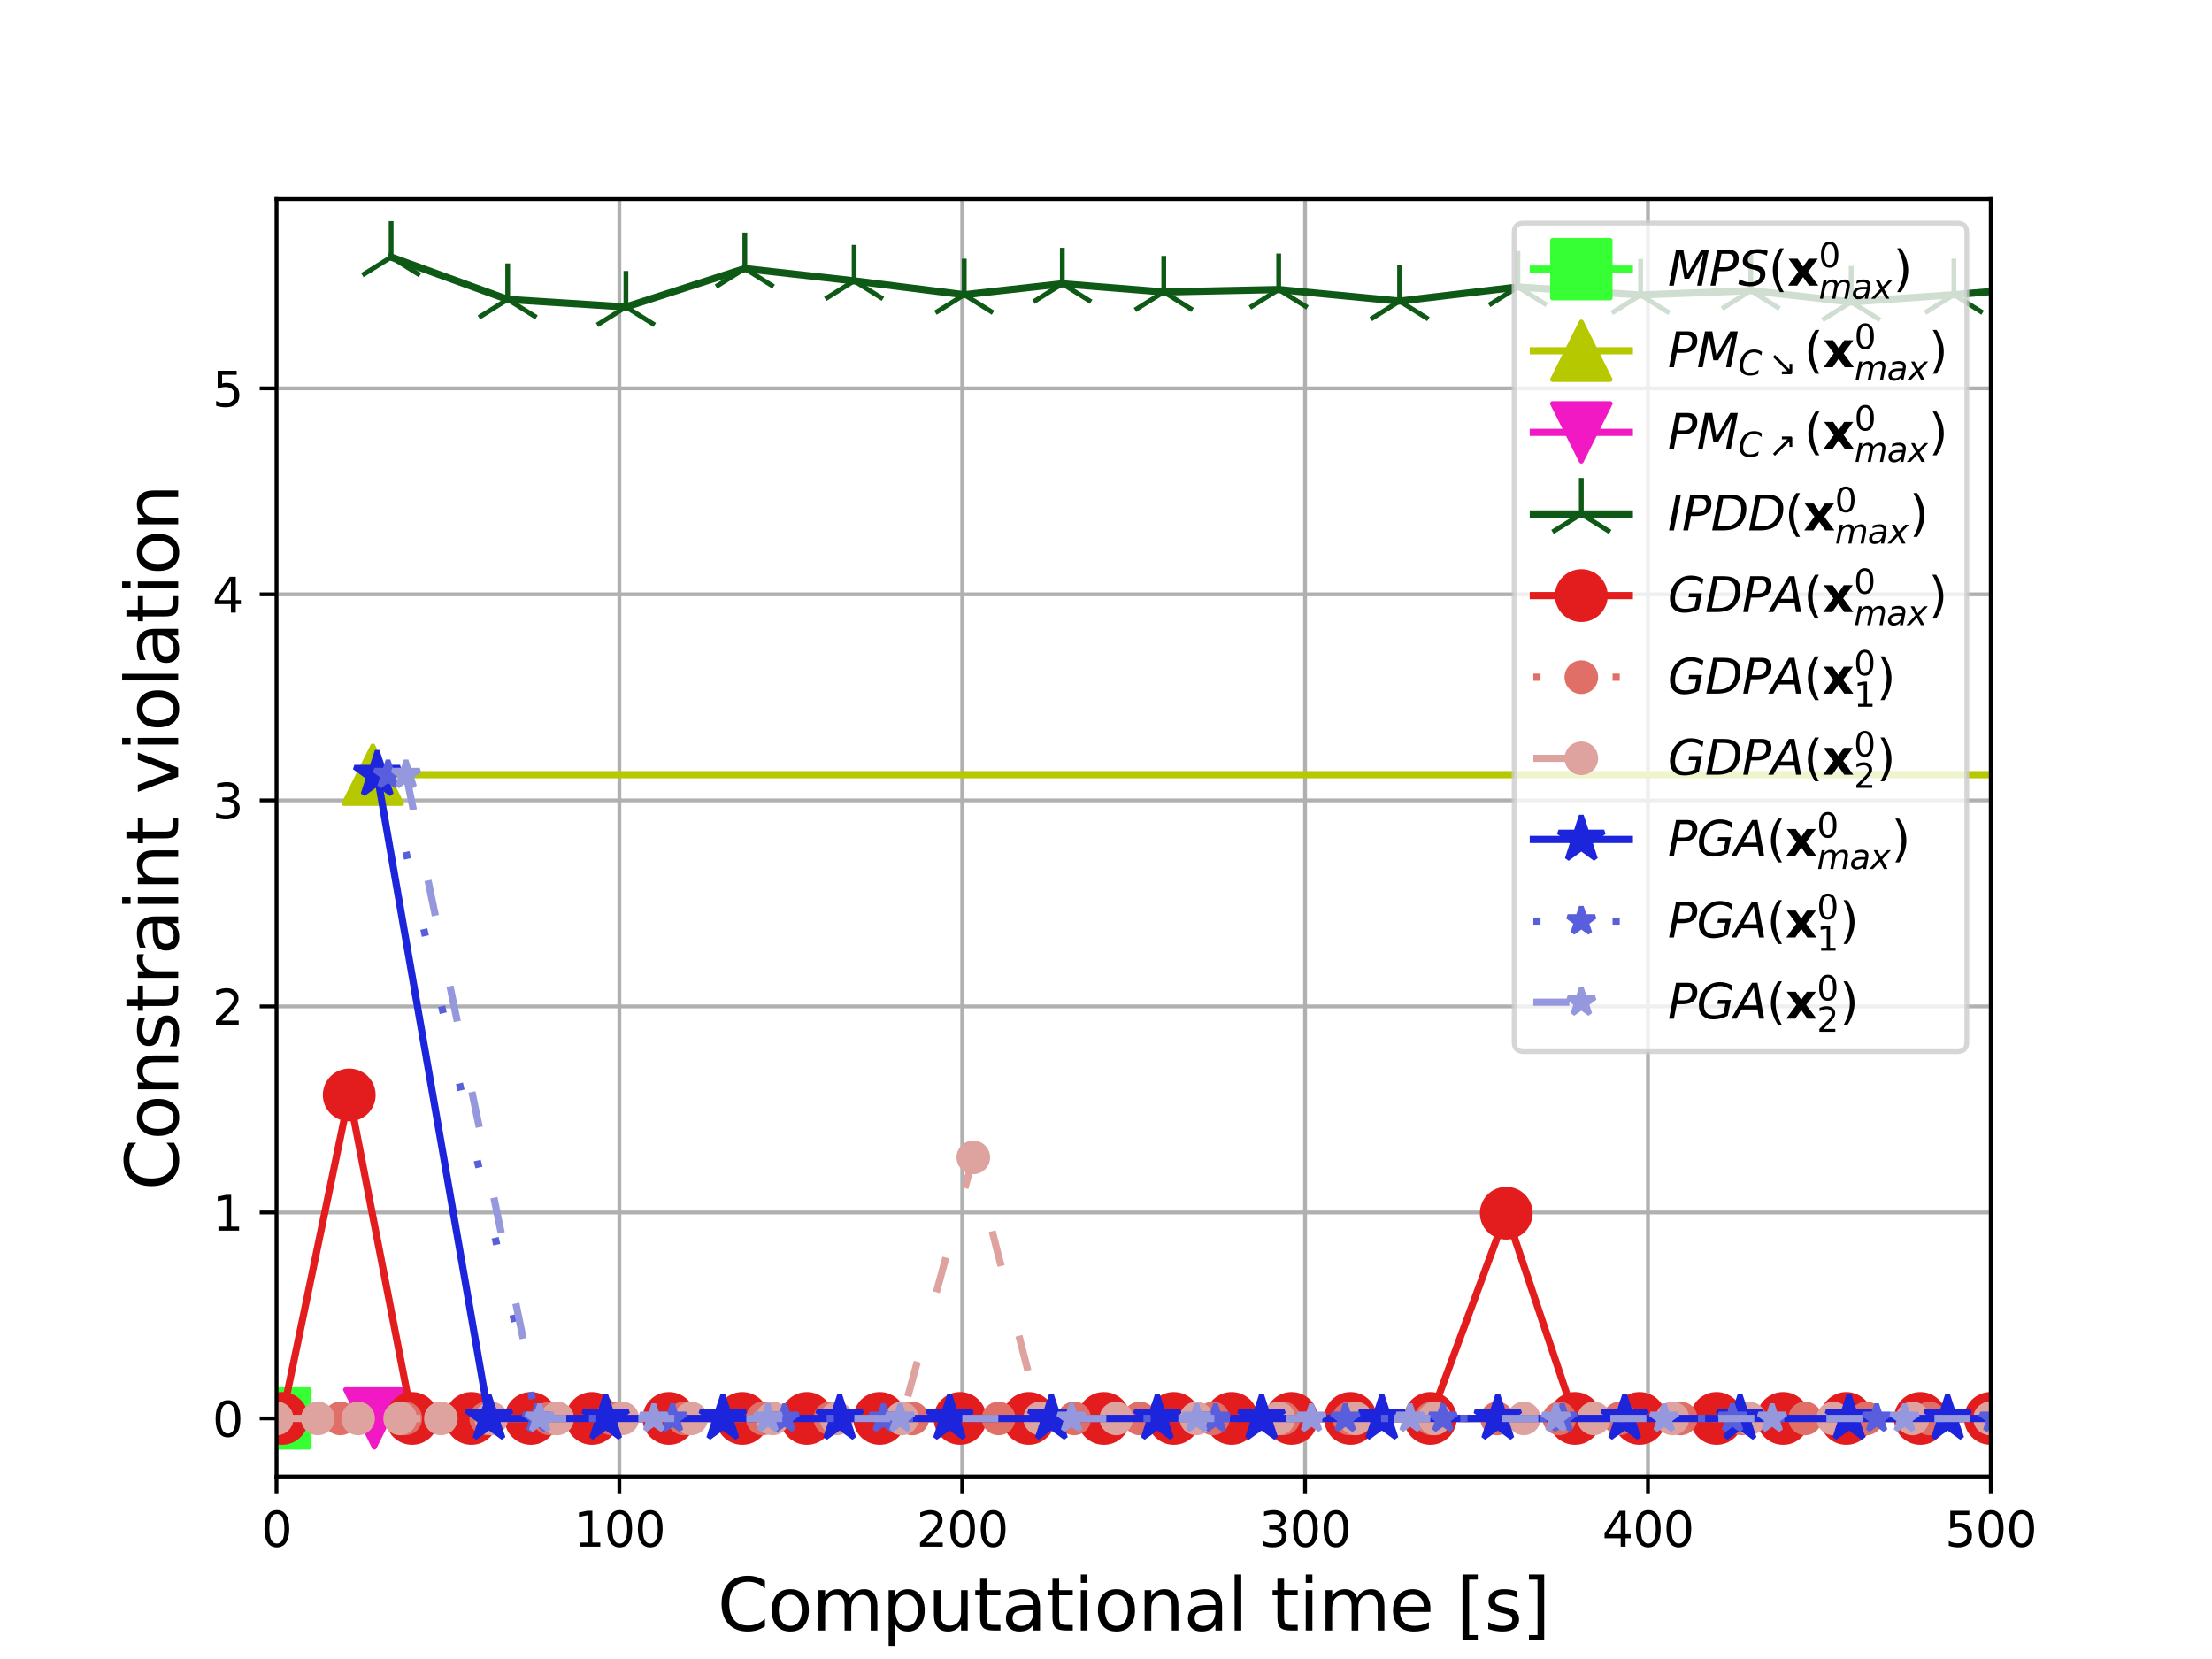 <?xml version="1.0" encoding="utf-8" standalone="no"?>
<!DOCTYPE svg PUBLIC "-//W3C//DTD SVG 1.1//EN"
  "http://www.w3.org/Graphics/SVG/1.1/DTD/svg11.dtd">
<svg xmlns:xlink="http://www.w3.org/1999/xlink" width="460.8pt" height="345.6pt" viewBox="0 0 460.8 345.6" xmlns="http://www.w3.org/2000/svg" version="1.1">
 <defs>
  <style type="text/css">*{stroke-linejoin: round; stroke-linecap: butt}</style>
 </defs>
 <g id="figure_1">
  <g id="patch_1">
   <path d="M 0 345.6 
L 460.8 345.6 
L 460.8 0 
L 0 0 
z
" style="fill: #ffffff"/>
  </g>
  <g id="axes_1">
   <g id="patch_2">
    <path d="M 57.6 307.584 
L 414.72 307.584 
L 414.72 41.472 
L 57.6 41.472 
z
" style="fill: #ffffff"/>
   </g>
   <g id="matplotlib.axis_1">
    <g id="xtick_1">
     <g id="line2d_1">
      <path d="M 57.6 307.584 
L 57.6 41.472 
" clip-path="url(#pd134f38774)" style="fill: none; stroke: #b0b0b0; stroke-width: 0.8; stroke-linecap: square"/>
     </g>
     <g id="line2d_2">
      <defs>
       <path id="m99084a08bd" d="M 0 0 
L 0 3.5 
" style="stroke: #000000; stroke-width: 0.8"/>
      </defs>
      <g>
       <use xlink:href="#m99084a08bd" x="57.6" y="307.584" style="stroke: #000000; stroke-width: 0.8"/>
      </g>
     </g>
     <g id="text_1">
      <!-- 0 -->
      <g transform="translate(54.419 322.182) scale(0.1 -0.1)">
       <defs>
        <path id="DejaVuSans-30" d="M 2034 4250 
Q 1547 4250 1301 3770 
Q 1056 3291 1056 2328 
Q 1056 1369 1301 889 
Q 1547 409 2034 409 
Q 2525 409 2770 889 
Q 3016 1369 3016 2328 
Q 3016 3291 2770 3770 
Q 2525 4250 2034 4250 
z
M 2034 4750 
Q 2819 4750 3233 4129 
Q 3647 3509 3647 2328 
Q 3647 1150 3233 529 
Q 2819 -91 2034 -91 
Q 1250 -91 836 529 
Q 422 1150 422 2328 
Q 422 3509 836 4129 
Q 1250 4750 2034 4750 
z
" transform="scale(0.016)"/>
       </defs>
       <use xlink:href="#DejaVuSans-30"/>
      </g>
     </g>
    </g>
    <g id="xtick_2">
     <g id="line2d_3">
      <path d="M 129.024 307.584 
L 129.024 41.472 
" clip-path="url(#pd134f38774)" style="fill: none; stroke: #b0b0b0; stroke-width: 0.8; stroke-linecap: square"/>
     </g>
     <g id="line2d_4">
      <g>
       <use xlink:href="#m99084a08bd" x="129.024" y="307.584" style="stroke: #000000; stroke-width: 0.8"/>
      </g>
     </g>
     <g id="text_2">
      <!-- 100 -->
      <g transform="translate(119.48 322.182) scale(0.1 -0.1)">
       <defs>
        <path id="DejaVuSans-31" d="M 794 531 
L 1825 531 
L 1825 4091 
L 703 3866 
L 703 4441 
L 1819 4666 
L 2450 4666 
L 2450 531 
L 3481 531 
L 3481 0 
L 794 0 
L 794 531 
z
" transform="scale(0.016)"/>
       </defs>
       <use xlink:href="#DejaVuSans-31"/>
       <use xlink:href="#DejaVuSans-30" x="63.623"/>
       <use xlink:href="#DejaVuSans-30" x="127.246"/>
      </g>
     </g>
    </g>
    <g id="xtick_3">
     <g id="line2d_5">
      <path d="M 200.448 307.584 
L 200.448 41.472 
" clip-path="url(#pd134f38774)" style="fill: none; stroke: #b0b0b0; stroke-width: 0.8; stroke-linecap: square"/>
     </g>
     <g id="line2d_6">
      <g>
       <use xlink:href="#m99084a08bd" x="200.448" y="307.584" style="stroke: #000000; stroke-width: 0.8"/>
      </g>
     </g>
     <g id="text_3">
      <!-- 200 -->
      <g transform="translate(190.904 322.182) scale(0.1 -0.1)">
       <defs>
        <path id="DejaVuSans-32" d="M 1228 531 
L 3431 531 
L 3431 0 
L 469 0 
L 469 531 
Q 828 903 1448 1529 
Q 2069 2156 2228 2338 
Q 2531 2678 2651 2914 
Q 2772 3150 2772 3378 
Q 2772 3750 2511 3984 
Q 2250 4219 1831 4219 
Q 1534 4219 1204 4116 
Q 875 4013 500 3803 
L 500 4441 
Q 881 4594 1212 4672 
Q 1544 4750 1819 4750 
Q 2544 4750 2975 4387 
Q 3406 4025 3406 3419 
Q 3406 3131 3298 2873 
Q 3191 2616 2906 2266 
Q 2828 2175 2409 1742 
Q 1991 1309 1228 531 
z
" transform="scale(0.016)"/>
       </defs>
       <use xlink:href="#DejaVuSans-32"/>
       <use xlink:href="#DejaVuSans-30" x="63.623"/>
       <use xlink:href="#DejaVuSans-30" x="127.246"/>
      </g>
     </g>
    </g>
    <g id="xtick_4">
     <g id="line2d_7">
      <path d="M 271.872 307.584 
L 271.872 41.472 
" clip-path="url(#pd134f38774)" style="fill: none; stroke: #b0b0b0; stroke-width: 0.8; stroke-linecap: square"/>
     </g>
     <g id="line2d_8">
      <g>
       <use xlink:href="#m99084a08bd" x="271.872" y="307.584" style="stroke: #000000; stroke-width: 0.8"/>
      </g>
     </g>
     <g id="text_4">
      <!-- 300 -->
      <g transform="translate(262.328 322.182) scale(0.1 -0.1)">
       <defs>
        <path id="DejaVuSans-33" d="M 2597 2516 
Q 3050 2419 3304 2112 
Q 3559 1806 3559 1356 
Q 3559 666 3084 287 
Q 2609 -91 1734 -91 
Q 1441 -91 1130 -33 
Q 819 25 488 141 
L 488 750 
Q 750 597 1062 519 
Q 1375 441 1716 441 
Q 2309 441 2620 675 
Q 2931 909 2931 1356 
Q 2931 1769 2642 2001 
Q 2353 2234 1838 2234 
L 1294 2234 
L 1294 2753 
L 1863 2753 
Q 2328 2753 2575 2939 
Q 2822 3125 2822 3475 
Q 2822 3834 2567 4026 
Q 2313 4219 1838 4219 
Q 1578 4219 1281 4162 
Q 984 4106 628 3988 
L 628 4550 
Q 988 4650 1302 4700 
Q 1616 4750 1894 4750 
Q 2613 4750 3031 4423 
Q 3450 4097 3450 3541 
Q 3450 3153 3228 2886 
Q 3006 2619 2597 2516 
z
" transform="scale(0.016)"/>
       </defs>
       <use xlink:href="#DejaVuSans-33"/>
       <use xlink:href="#DejaVuSans-30" x="63.623"/>
       <use xlink:href="#DejaVuSans-30" x="127.246"/>
      </g>
     </g>
    </g>
    <g id="xtick_5">
     <g id="line2d_9">
      <path d="M 343.296 307.584 
L 343.296 41.472 
" clip-path="url(#pd134f38774)" style="fill: none; stroke: #b0b0b0; stroke-width: 0.8; stroke-linecap: square"/>
     </g>
     <g id="line2d_10">
      <g>
       <use xlink:href="#m99084a08bd" x="343.296" y="307.584" style="stroke: #000000; stroke-width: 0.8"/>
      </g>
     </g>
     <g id="text_5">
      <!-- 400 -->
      <g transform="translate(333.752 322.182) scale(0.1 -0.1)">
       <defs>
        <path id="DejaVuSans-34" d="M 2419 4116 
L 825 1625 
L 2419 1625 
L 2419 4116 
z
M 2253 4666 
L 3047 4666 
L 3047 1625 
L 3713 1625 
L 3713 1100 
L 3047 1100 
L 3047 0 
L 2419 0 
L 2419 1100 
L 313 1100 
L 313 1709 
L 2253 4666 
z
" transform="scale(0.016)"/>
       </defs>
       <use xlink:href="#DejaVuSans-34"/>
       <use xlink:href="#DejaVuSans-30" x="63.623"/>
       <use xlink:href="#DejaVuSans-30" x="127.246"/>
      </g>
     </g>
    </g>
    <g id="xtick_6">
     <g id="line2d_11">
      <path d="M 414.72 307.584 
L 414.72 41.472 
" clip-path="url(#pd134f38774)" style="fill: none; stroke: #b0b0b0; stroke-width: 0.8; stroke-linecap: square"/>
     </g>
     <g id="line2d_12">
      <g>
       <use xlink:href="#m99084a08bd" x="414.72" y="307.584" style="stroke: #000000; stroke-width: 0.8"/>
      </g>
     </g>
     <g id="text_6">
      <!-- 500 -->
      <g transform="translate(405.176 322.182) scale(0.1 -0.1)">
       <defs>
        <path id="DejaVuSans-35" d="M 691 4666 
L 3169 4666 
L 3169 4134 
L 1269 4134 
L 1269 2991 
Q 1406 3038 1543 3061 
Q 1681 3084 1819 3084 
Q 2600 3084 3056 2656 
Q 3513 2228 3513 1497 
Q 3513 744 3044 326 
Q 2575 -91 1722 -91 
Q 1428 -91 1123 -41 
Q 819 9 494 109 
L 494 744 
Q 775 591 1075 516 
Q 1375 441 1709 441 
Q 2250 441 2565 725 
Q 2881 1009 2881 1497 
Q 2881 1984 2565 2268 
Q 2250 2553 1709 2553 
Q 1456 2553 1204 2497 
Q 953 2441 691 2322 
L 691 4666 
z
" transform="scale(0.016)"/>
       </defs>
       <use xlink:href="#DejaVuSans-35"/>
       <use xlink:href="#DejaVuSans-30" x="63.623"/>
       <use xlink:href="#DejaVuSans-30" x="127.246"/>
      </g>
     </g>
    </g>
    <g id="text_7">
     <!-- Computational time [s] -->
     <g transform="translate(149.461 339.66) scale(0.15 -0.15)">
      <defs>
       <path id="DejaVuSans-43" d="M 4122 4306 
L 4122 3641 
Q 3803 3938 3442 4084 
Q 3081 4231 2675 4231 
Q 1875 4231 1450 3742 
Q 1025 3253 1025 2328 
Q 1025 1406 1450 917 
Q 1875 428 2675 428 
Q 3081 428 3442 575 
Q 3803 722 4122 1019 
L 4122 359 
Q 3791 134 3420 21 
Q 3050 -91 2638 -91 
Q 1578 -91 968 557 
Q 359 1206 359 2328 
Q 359 3453 968 4101 
Q 1578 4750 2638 4750 
Q 3056 4750 3426 4639 
Q 3797 4528 4122 4306 
z
" transform="scale(0.016)"/>
       <path id="DejaVuSans-6f" d="M 1959 3097 
Q 1497 3097 1228 2736 
Q 959 2375 959 1747 
Q 959 1119 1226 758 
Q 1494 397 1959 397 
Q 2419 397 2687 759 
Q 2956 1122 2956 1747 
Q 2956 2369 2687 2733 
Q 2419 3097 1959 3097 
z
M 1959 3584 
Q 2709 3584 3137 3096 
Q 3566 2609 3566 1747 
Q 3566 888 3137 398 
Q 2709 -91 1959 -91 
Q 1206 -91 779 398 
Q 353 888 353 1747 
Q 353 2609 779 3096 
Q 1206 3584 1959 3584 
z
" transform="scale(0.016)"/>
       <path id="DejaVuSans-6d" d="M 3328 2828 
Q 3544 3216 3844 3400 
Q 4144 3584 4550 3584 
Q 5097 3584 5394 3201 
Q 5691 2819 5691 2113 
L 5691 0 
L 5113 0 
L 5113 2094 
Q 5113 2597 4934 2840 
Q 4756 3084 4391 3084 
Q 3944 3084 3684 2787 
Q 3425 2491 3425 1978 
L 3425 0 
L 2847 0 
L 2847 2094 
Q 2847 2600 2669 2842 
Q 2491 3084 2119 3084 
Q 1678 3084 1418 2786 
Q 1159 2488 1159 1978 
L 1159 0 
L 581 0 
L 581 3500 
L 1159 3500 
L 1159 2956 
Q 1356 3278 1631 3431 
Q 1906 3584 2284 3584 
Q 2666 3584 2933 3390 
Q 3200 3197 3328 2828 
z
" transform="scale(0.016)"/>
       <path id="DejaVuSans-70" d="M 1159 525 
L 1159 -1331 
L 581 -1331 
L 581 3500 
L 1159 3500 
L 1159 2969 
Q 1341 3281 1617 3432 
Q 1894 3584 2278 3584 
Q 2916 3584 3314 3078 
Q 3713 2572 3713 1747 
Q 3713 922 3314 415 
Q 2916 -91 2278 -91 
Q 1894 -91 1617 61 
Q 1341 213 1159 525 
z
M 3116 1747 
Q 3116 2381 2855 2742 
Q 2594 3103 2138 3103 
Q 1681 3103 1420 2742 
Q 1159 2381 1159 1747 
Q 1159 1113 1420 752 
Q 1681 391 2138 391 
Q 2594 391 2855 752 
Q 3116 1113 3116 1747 
z
" transform="scale(0.016)"/>
       <path id="DejaVuSans-75" d="M 544 1381 
L 544 3500 
L 1119 3500 
L 1119 1403 
Q 1119 906 1312 657 
Q 1506 409 1894 409 
Q 2359 409 2629 706 
Q 2900 1003 2900 1516 
L 2900 3500 
L 3475 3500 
L 3475 0 
L 2900 0 
L 2900 538 
Q 2691 219 2414 64 
Q 2138 -91 1772 -91 
Q 1169 -91 856 284 
Q 544 659 544 1381 
z
M 1991 3584 
L 1991 3584 
z
" transform="scale(0.016)"/>
       <path id="DejaVuSans-74" d="M 1172 4494 
L 1172 3500 
L 2356 3500 
L 2356 3053 
L 1172 3053 
L 1172 1153 
Q 1172 725 1289 603 
Q 1406 481 1766 481 
L 2356 481 
L 2356 0 
L 1766 0 
Q 1100 0 847 248 
Q 594 497 594 1153 
L 594 3053 
L 172 3053 
L 172 3500 
L 594 3500 
L 594 4494 
L 1172 4494 
z
" transform="scale(0.016)"/>
       <path id="DejaVuSans-61" d="M 2194 1759 
Q 1497 1759 1228 1600 
Q 959 1441 959 1056 
Q 959 750 1161 570 
Q 1363 391 1709 391 
Q 2188 391 2477 730 
Q 2766 1069 2766 1631 
L 2766 1759 
L 2194 1759 
z
M 3341 1997 
L 3341 0 
L 2766 0 
L 2766 531 
Q 2569 213 2275 61 
Q 1981 -91 1556 -91 
Q 1019 -91 701 211 
Q 384 513 384 1019 
Q 384 1609 779 1909 
Q 1175 2209 1959 2209 
L 2766 2209 
L 2766 2266 
Q 2766 2663 2505 2880 
Q 2244 3097 1772 3097 
Q 1472 3097 1187 3025 
Q 903 2953 641 2809 
L 641 3341 
Q 956 3463 1253 3523 
Q 1550 3584 1831 3584 
Q 2591 3584 2966 3190 
Q 3341 2797 3341 1997 
z
" transform="scale(0.016)"/>
       <path id="DejaVuSans-69" d="M 603 3500 
L 1178 3500 
L 1178 0 
L 603 0 
L 603 3500 
z
M 603 4863 
L 1178 4863 
L 1178 4134 
L 603 4134 
L 603 4863 
z
" transform="scale(0.016)"/>
       <path id="DejaVuSans-6e" d="M 3513 2113 
L 3513 0 
L 2938 0 
L 2938 2094 
Q 2938 2591 2744 2837 
Q 2550 3084 2163 3084 
Q 1697 3084 1428 2787 
Q 1159 2491 1159 1978 
L 1159 0 
L 581 0 
L 581 3500 
L 1159 3500 
L 1159 2956 
Q 1366 3272 1645 3428 
Q 1925 3584 2291 3584 
Q 2894 3584 3203 3211 
Q 3513 2838 3513 2113 
z
" transform="scale(0.016)"/>
       <path id="DejaVuSans-6c" d="M 603 4863 
L 1178 4863 
L 1178 0 
L 603 0 
L 603 4863 
z
" transform="scale(0.016)"/>
       <path id="DejaVuSans-20" transform="scale(0.016)"/>
       <path id="DejaVuSans-65" d="M 3597 1894 
L 3597 1613 
L 953 1613 
Q 991 1019 1311 708 
Q 1631 397 2203 397 
Q 2534 397 2845 478 
Q 3156 559 3463 722 
L 3463 178 
Q 3153 47 2828 -22 
Q 2503 -91 2169 -91 
Q 1331 -91 842 396 
Q 353 884 353 1716 
Q 353 2575 817 3079 
Q 1281 3584 2069 3584 
Q 2775 3584 3186 3129 
Q 3597 2675 3597 1894 
z
M 3022 2063 
Q 3016 2534 2758 2815 
Q 2500 3097 2075 3097 
Q 1594 3097 1305 2825 
Q 1016 2553 972 2059 
L 3022 2063 
z
" transform="scale(0.016)"/>
       <path id="DejaVuSans-5b" d="M 550 4863 
L 1875 4863 
L 1875 4416 
L 1125 4416 
L 1125 -397 
L 1875 -397 
L 1875 -844 
L 550 -844 
L 550 4863 
z
" transform="scale(0.016)"/>
       <path id="DejaVuSans-73" d="M 2834 3397 
L 2834 2853 
Q 2591 2978 2328 3040 
Q 2066 3103 1784 3103 
Q 1356 3103 1142 2972 
Q 928 2841 928 2578 
Q 928 2378 1081 2264 
Q 1234 2150 1697 2047 
L 1894 2003 
Q 2506 1872 2764 1633 
Q 3022 1394 3022 966 
Q 3022 478 2636 193 
Q 2250 -91 1575 -91 
Q 1294 -91 989 -36 
Q 684 19 347 128 
L 347 722 
Q 666 556 975 473 
Q 1284 391 1588 391 
Q 1994 391 2212 530 
Q 2431 669 2431 922 
Q 2431 1156 2273 1281 
Q 2116 1406 1581 1522 
L 1381 1569 
Q 847 1681 609 1914 
Q 372 2147 372 2553 
Q 372 3047 722 3315 
Q 1072 3584 1716 3584 
Q 2034 3584 2315 3537 
Q 2597 3491 2834 3397 
z
" transform="scale(0.016)"/>
       <path id="DejaVuSans-5d" d="M 1947 4863 
L 1947 -844 
L 622 -844 
L 622 -397 
L 1369 -397 
L 1369 4416 
L 622 4416 
L 622 4863 
L 1947 4863 
z
" transform="scale(0.016)"/>
      </defs>
      <use xlink:href="#DejaVuSans-43"/>
      <use xlink:href="#DejaVuSans-6f" x="69.824"/>
      <use xlink:href="#DejaVuSans-6d" x="131.006"/>
      <use xlink:href="#DejaVuSans-70" x="228.418"/>
      <use xlink:href="#DejaVuSans-75" x="291.895"/>
      <use xlink:href="#DejaVuSans-74" x="355.273"/>
      <use xlink:href="#DejaVuSans-61" x="394.482"/>
      <use xlink:href="#DejaVuSans-74" x="455.762"/>
      <use xlink:href="#DejaVuSans-69" x="494.971"/>
      <use xlink:href="#DejaVuSans-6f" x="522.754"/>
      <use xlink:href="#DejaVuSans-6e" x="583.936"/>
      <use xlink:href="#DejaVuSans-61" x="647.314"/>
      <use xlink:href="#DejaVuSans-6c" x="708.594"/>
      <use xlink:href="#DejaVuSans-20" x="736.377"/>
      <use xlink:href="#DejaVuSans-74" x="768.164"/>
      <use xlink:href="#DejaVuSans-69" x="807.373"/>
      <use xlink:href="#DejaVuSans-6d" x="835.156"/>
      <use xlink:href="#DejaVuSans-65" x="932.568"/>
      <use xlink:href="#DejaVuSans-20" x="994.092"/>
      <use xlink:href="#DejaVuSans-5b" x="1025.879"/>
      <use xlink:href="#DejaVuSans-73" x="1064.893"/>
      <use xlink:href="#DejaVuSans-5d" x="1116.992"/>
     </g>
    </g>
   </g>
   <g id="matplotlib.axis_2">
    <g id="ytick_1">
     <g id="line2d_13">
      <path d="M 57.6 295.488 
L 414.72 295.488 
" clip-path="url(#pd134f38774)" style="fill: none; stroke: #b0b0b0; stroke-width: 0.8; stroke-linecap: square"/>
     </g>
     <g id="line2d_14">
      <defs>
       <path id="m6bbba9a5e8" d="M 0 0 
L -3.5 0 
" style="stroke: #000000; stroke-width: 0.8"/>
      </defs>
      <g>
       <use xlink:href="#m6bbba9a5e8" x="57.6" y="295.488" style="stroke: #000000; stroke-width: 0.8"/>
      </g>
     </g>
     <g id="text_8">
      <!-- 0 -->
      <g transform="translate(44.237 299.287) scale(0.1 -0.1)">
       <use xlink:href="#DejaVuSans-30"/>
      </g>
     </g>
    </g>
    <g id="ytick_2">
     <g id="line2d_15">
      <path d="M 57.6 252.569 
L 414.72 252.569 
" clip-path="url(#pd134f38774)" style="fill: none; stroke: #b0b0b0; stroke-width: 0.8; stroke-linecap: square"/>
     </g>
     <g id="line2d_16">
      <g>
       <use xlink:href="#m6bbba9a5e8" x="57.6" y="252.569" style="stroke: #000000; stroke-width: 0.8"/>
      </g>
     </g>
     <g id="text_9">
      <!-- 1 -->
      <g transform="translate(44.237 256.368) scale(0.1 -0.1)">
       <use xlink:href="#DejaVuSans-31"/>
      </g>
     </g>
    </g>
    <g id="ytick_3">
     <g id="line2d_17">
      <path d="M 57.6 209.651 
L 414.72 209.651 
" clip-path="url(#pd134f38774)" style="fill: none; stroke: #b0b0b0; stroke-width: 0.8; stroke-linecap: square"/>
     </g>
     <g id="line2d_18">
      <g>
       <use xlink:href="#m6bbba9a5e8" x="57.6" y="209.651" style="stroke: #000000; stroke-width: 0.8"/>
      </g>
     </g>
     <g id="text_10">
      <!-- 2 -->
      <g transform="translate(44.237 213.45) scale(0.1 -0.1)">
       <use xlink:href="#DejaVuSans-32"/>
      </g>
     </g>
    </g>
    <g id="ytick_4">
     <g id="line2d_19">
      <path d="M 57.6 166.732 
L 414.72 166.732 
" clip-path="url(#pd134f38774)" style="fill: none; stroke: #b0b0b0; stroke-width: 0.8; stroke-linecap: square"/>
     </g>
     <g id="line2d_20">
      <g>
       <use xlink:href="#m6bbba9a5e8" x="57.6" y="166.732" style="stroke: #000000; stroke-width: 0.8"/>
      </g>
     </g>
     <g id="text_11">
      <!-- 3 -->
      <g transform="translate(44.237 170.531) scale(0.1 -0.1)">
       <use xlink:href="#DejaVuSans-33"/>
      </g>
     </g>
    </g>
    <g id="ytick_5">
     <g id="line2d_21">
      <path d="M 57.6 123.813 
L 414.72 123.813 
" clip-path="url(#pd134f38774)" style="fill: none; stroke: #b0b0b0; stroke-width: 0.8; stroke-linecap: square"/>
     </g>
     <g id="line2d_22">
      <g>
       <use xlink:href="#m6bbba9a5e8" x="57.6" y="123.813" style="stroke: #000000; stroke-width: 0.8"/>
      </g>
     </g>
     <g id="text_12">
      <!-- 4 -->
      <g transform="translate(44.237 127.612) scale(0.1 -0.1)">
       <use xlink:href="#DejaVuSans-34"/>
      </g>
     </g>
    </g>
    <g id="ytick_6">
     <g id="line2d_23">
      <path d="M 57.6 80.894 
L 414.72 80.894 
" clip-path="url(#pd134f38774)" style="fill: none; stroke: #b0b0b0; stroke-width: 0.8; stroke-linecap: square"/>
     </g>
     <g id="line2d_24">
      <g>
       <use xlink:href="#m6bbba9a5e8" x="57.6" y="80.894" style="stroke: #000000; stroke-width: 0.8"/>
      </g>
     </g>
     <g id="text_13">
      <!-- 5 -->
      <g transform="translate(44.237 84.694) scale(0.1 -0.1)">
       <use xlink:href="#DejaVuSans-35"/>
      </g>
     </g>
    </g>
    <g id="text_14">
     <!-- Constraint violation -->
     <g transform="translate(37.118 247.952) rotate(-90) scale(0.15 -0.15)">
      <defs>
       <path id="DejaVuSans-72" d="M 2631 2963 
Q 2534 3019 2420 3045 
Q 2306 3072 2169 3072 
Q 1681 3072 1420 2755 
Q 1159 2438 1159 1844 
L 1159 0 
L 581 0 
L 581 3500 
L 1159 3500 
L 1159 2956 
Q 1341 3275 1631 3429 
Q 1922 3584 2338 3584 
Q 2397 3584 2469 3576 
Q 2541 3569 2628 3553 
L 2631 2963 
z
" transform="scale(0.016)"/>
       <path id="DejaVuSans-76" d="M 191 3500 
L 800 3500 
L 1894 563 
L 2988 3500 
L 3597 3500 
L 2284 0 
L 1503 0 
L 191 3500 
z
" transform="scale(0.016)"/>
      </defs>
      <use xlink:href="#DejaVuSans-43"/>
      <use xlink:href="#DejaVuSans-6f" x="69.824"/>
      <use xlink:href="#DejaVuSans-6e" x="131.006"/>
      <use xlink:href="#DejaVuSans-73" x="194.385"/>
      <use xlink:href="#DejaVuSans-74" x="246.484"/>
      <use xlink:href="#DejaVuSans-72" x="285.693"/>
      <use xlink:href="#DejaVuSans-61" x="326.807"/>
      <use xlink:href="#DejaVuSans-69" x="388.086"/>
      <use xlink:href="#DejaVuSans-6e" x="415.869"/>
      <use xlink:href="#DejaVuSans-74" x="479.248"/>
      <use xlink:href="#DejaVuSans-20" x="518.457"/>
      <use xlink:href="#DejaVuSans-76" x="550.244"/>
      <use xlink:href="#DejaVuSans-69" x="609.424"/>
      <use xlink:href="#DejaVuSans-6f" x="637.207"/>
      <use xlink:href="#DejaVuSans-6c" x="698.389"/>
      <use xlink:href="#DejaVuSans-61" x="726.172"/>
      <use xlink:href="#DejaVuSans-74" x="787.451"/>
      <use xlink:href="#DejaVuSans-69" x="826.66"/>
      <use xlink:href="#DejaVuSans-6f" x="854.443"/>
      <use xlink:href="#DejaVuSans-6e" x="915.625"/>
     </g>
    </g>
   </g>
   <g id="line2d_25">
    <path d="M 58.412 295.488 
" clip-path="url(#pd134f38774)" style="fill: none; stroke: #36ff33; stroke-width: 1.5; stroke-linecap: square"/>
    <defs>
     <path id="mf243662ed4" d="M -6 6 
L 6 6 
L 6 -6 
L -6 -6 
z
" style="stroke: #36ff33; stroke-linejoin: miter"/>
    </defs>
    <g clip-path="url(#pd134f38774)">
     <use xlink:href="#mf243662ed4" x="58.412" y="295.488" style="fill: #36ff33; stroke: #36ff33; stroke-linejoin: miter"/>
    </g>
   </g>
   <g id="line2d_26">
    <path d="M 58.412 295.488 
L 414.72 295.488 
" clip-path="url(#pd134f38774)" style="fill: none; stroke: #36ff33; stroke-width: 1.5; stroke-linecap: square"/>
   </g>
   <g id="line2d_27">
    <path d="M 77.654 161.38 
" clip-path="url(#pd134f38774)" style="fill: none; stroke: #b6c800; stroke-width: 1.5; stroke-linecap: square"/>
    <defs>
     <path id="mb2ab87c448" d="M 0 -6 
L -6 6 
L 6 6 
z
" style="stroke: #b6c800; stroke-linejoin: miter"/>
    </defs>
    <g clip-path="url(#pd134f38774)">
     <use xlink:href="#mb2ab87c448" x="77.654" y="161.38" style="fill: #b6c800; stroke: #b6c800; stroke-linejoin: miter"/>
    </g>
   </g>
   <g id="line2d_28">
    <path d="M 77.654 161.38 
L 414.72 161.38 
" clip-path="url(#pd134f38774)" style="fill: none; stroke: #b6c800; stroke-width: 1.5; stroke-linecap: square"/>
   </g>
   <g id="line2d_29">
    <path d="M 77.976 295.488 
" clip-path="url(#pd134f38774)" style="fill: none; stroke: #f119c3; stroke-width: 1.5; stroke-linecap: square"/>
    <defs>
     <path id="mcc6f3e036b" d="M -0 6 
L 6 -6 
L -6 -6 
z
" style="stroke: #f119c3; stroke-linejoin: miter"/>
    </defs>
    <g clip-path="url(#pd134f38774)">
     <use xlink:href="#mcc6f3e036b" x="77.976" y="295.488" style="fill: #f119c3; stroke: #f119c3; stroke-linejoin: miter"/>
    </g>
   </g>
   <g id="line2d_30">
    <path d="M 77.976 295.488 
L 414.72 295.488 
" clip-path="url(#pd134f38774)" style="fill: none; stroke: #f119c3; stroke-width: 1.5; stroke-linecap: square"/>
   </g>
   <g id="line2d_31">
    <path d="M 81.48 53.568 
L 105.76 62.373 
L 130.392 63.945 
L 155.161 55.953 
L 177.932 58.509 
L 200.868 61.397 
L 221.3 59.118 
L 242.435 60.822 
L 266.375 60.313 
L 291.561 62.727 
L 316.208 59.788 
L 341.762 61.452 
L 364.723 60.544 
L 385.637 62.905 
L 407.028 61.391 
L 428.053 59.609 
" clip-path="url(#pd134f38774)" style="fill: none; stroke: #0d5915; stroke-width: 1.5; stroke-linecap: square"/>
    <defs>
     <path id="m304d25a16c" d="M 0 0 
L 0 -7.5 
M 0 0 
L -6 3.75 
M 0 0 
L 6 3.75 
" style="stroke: #0d5915"/>
    </defs>
    <g clip-path="url(#pd134f38774)">
     <use xlink:href="#m304d25a16c" x="81.48" y="53.568" style="fill: #0d5915; stroke: #0d5915"/>
     <use xlink:href="#m304d25a16c" x="105.76" y="62.373" style="fill: #0d5915; stroke: #0d5915"/>
     <use xlink:href="#m304d25a16c" x="130.392" y="63.945" style="fill: #0d5915; stroke: #0d5915"/>
     <use xlink:href="#m304d25a16c" x="155.161" y="55.953" style="fill: #0d5915; stroke: #0d5915"/>
     <use xlink:href="#m304d25a16c" x="177.932" y="58.509" style="fill: #0d5915; stroke: #0d5915"/>
     <use xlink:href="#m304d25a16c" x="200.868" y="61.397" style="fill: #0d5915; stroke: #0d5915"/>
     <use xlink:href="#m304d25a16c" x="221.3" y="59.118" style="fill: #0d5915; stroke: #0d5915"/>
     <use xlink:href="#m304d25a16c" x="242.435" y="60.822" style="fill: #0d5915; stroke: #0d5915"/>
     <use xlink:href="#m304d25a16c" x="266.375" y="60.313" style="fill: #0d5915; stroke: #0d5915"/>
     <use xlink:href="#m304d25a16c" x="291.561" y="62.727" style="fill: #0d5915; stroke: #0d5915"/>
     <use xlink:href="#m304d25a16c" x="316.208" y="59.788" style="fill: #0d5915; stroke: #0d5915"/>
     <use xlink:href="#m304d25a16c" x="341.762" y="61.452" style="fill: #0d5915; stroke: #0d5915"/>
     <use xlink:href="#m304d25a16c" x="364.723" y="60.544" style="fill: #0d5915; stroke: #0d5915"/>
     <use xlink:href="#m304d25a16c" x="385.637" y="62.905" style="fill: #0d5915; stroke: #0d5915"/>
     <use xlink:href="#m304d25a16c" x="407.028" y="61.391" style="fill: #0d5915; stroke: #0d5915"/>
     <use xlink:href="#m304d25a16c" x="428.053" y="59.609" style="fill: #0d5915; stroke: #0d5915"/>
    </g>
   </g>
   <g id="line2d_32">
    <path d="M 58.735 295.488 
L 72.751 228.096 
L 85.847 295.488 
L 98.195 295.488 
L 110.595 295.488 
L 123.328 295.488 
L 139.358 295.488 
L 154.646 295.488 
L 168.087 295.488 
L 183.26 295.488 
L 200 295.488 
L 214.315 295.488 
L 229.957 295.488 
L 244.528 295.488 
L 256.572 295.488 
L 269.048 295.488 
L 281.332 295.488 
L 297.959 295.488 
L 313.781 252.729 
L 328.099 295.488 
L 341.55 295.488 
L 357.595 295.488 
L 371.457 295.488 
L 384.615 295.488 
L 400.045 295.488 
L 414.655 295.488 
" clip-path="url(#pd134f38774)" style="fill: none; stroke: #e31d1d; stroke-width: 1.5; stroke-linecap: square"/>
    <defs>
     <path id="m4cd83c8c36" d="M 0 5 
C 1.326 5 2.598 4.473 3.536 3.536 
C 4.473 2.598 5 1.326 5 0 
C 5 -1.326 4.473 -2.598 3.536 -3.536 
C 2.598 -4.473 1.326 -5 0 -5 
C -1.326 -5 -2.598 -4.473 -3.536 -3.536 
C -4.473 -2.598 -5 -1.326 -5 0 
C -5 1.326 -4.473 2.598 -3.536 3.536 
C -2.598 4.473 -1.326 5 0 5 
z
" style="stroke: #e31d1d"/>
    </defs>
    <g clip-path="url(#pd134f38774)">
     <use xlink:href="#m4cd83c8c36" x="58.735" y="295.488" style="fill: #e31d1d; stroke: #e31d1d"/>
     <use xlink:href="#m4cd83c8c36" x="72.751" y="228.096" style="fill: #e31d1d; stroke: #e31d1d"/>
     <use xlink:href="#m4cd83c8c36" x="85.847" y="295.488" style="fill: #e31d1d; stroke: #e31d1d"/>
     <use xlink:href="#m4cd83c8c36" x="98.195" y="295.488" style="fill: #e31d1d; stroke: #e31d1d"/>
     <use xlink:href="#m4cd83c8c36" x="110.595" y="295.488" style="fill: #e31d1d; stroke: #e31d1d"/>
     <use xlink:href="#m4cd83c8c36" x="123.328" y="295.488" style="fill: #e31d1d; stroke: #e31d1d"/>
     <use xlink:href="#m4cd83c8c36" x="139.358" y="295.488" style="fill: #e31d1d; stroke: #e31d1d"/>
     <use xlink:href="#m4cd83c8c36" x="154.646" y="295.488" style="fill: #e31d1d; stroke: #e31d1d"/>
     <use xlink:href="#m4cd83c8c36" x="168.087" y="295.488" style="fill: #e31d1d; stroke: #e31d1d"/>
     <use xlink:href="#m4cd83c8c36" x="183.26" y="295.488" style="fill: #e31d1d; stroke: #e31d1d"/>
     <use xlink:href="#m4cd83c8c36" x="200" y="295.488" style="fill: #e31d1d; stroke: #e31d1d"/>
     <use xlink:href="#m4cd83c8c36" x="214.315" y="295.488" style="fill: #e31d1d; stroke: #e31d1d"/>
     <use xlink:href="#m4cd83c8c36" x="229.957" y="295.488" style="fill: #e31d1d; stroke: #e31d1d"/>
     <use xlink:href="#m4cd83c8c36" x="244.528" y="295.488" style="fill: #e31d1d; stroke: #e31d1d"/>
     <use xlink:href="#m4cd83c8c36" x="256.572" y="295.488" style="fill: #e31d1d; stroke: #e31d1d"/>
     <use xlink:href="#m4cd83c8c36" x="269.048" y="295.488" style="fill: #e31d1d; stroke: #e31d1d"/>
     <use xlink:href="#m4cd83c8c36" x="281.332" y="295.488" style="fill: #e31d1d; stroke: #e31d1d"/>
     <use xlink:href="#m4cd83c8c36" x="297.959" y="295.488" style="fill: #e31d1d; stroke: #e31d1d"/>
     <use xlink:href="#m4cd83c8c36" x="313.781" y="252.729" style="fill: #e31d1d; stroke: #e31d1d"/>
     <use xlink:href="#m4cd83c8c36" x="328.099" y="295.488" style="fill: #e31d1d; stroke: #e31d1d"/>
     <use xlink:href="#m4cd83c8c36" x="341.55" y="295.488" style="fill: #e31d1d; stroke: #e31d1d"/>
     <use xlink:href="#m4cd83c8c36" x="357.595" y="295.488" style="fill: #e31d1d; stroke: #e31d1d"/>
     <use xlink:href="#m4cd83c8c36" x="371.457" y="295.488" style="fill: #e31d1d; stroke: #e31d1d"/>
     <use xlink:href="#m4cd83c8c36" x="384.615" y="295.488" style="fill: #e31d1d; stroke: #e31d1d"/>
     <use xlink:href="#m4cd83c8c36" x="400.045" y="295.488" style="fill: #e31d1d; stroke: #e31d1d"/>
     <use xlink:href="#m4cd83c8c36" x="414.655" y="295.488" style="fill: #e31d1d; stroke: #e31d1d"/>
    </g>
   </g>
   <g id="line2d_33">
    <path d="M 57.611 295.488 
L 70.897 295.488 
L 84.424 295.488 
L 101.282 295.488 
L 114.483 295.488 
L 127.399 295.488 
L 142.469 295.488 
L 158.901 295.488 
L 172.977 295.488 
L 190.041 295.488 
L 208.028 295.488 
L 223.774 295.488 
L 237.423 295.488 
L 252.666 295.488 
L 267.362 295.488 
L 281.076 295.488 
L 298.169 295.488 
L 311.849 295.488 
L 324.835 295.488 
L 337.407 295.488 
L 350.111 295.488 
L 362.843 295.488 
L 376.043 295.488 
L 388.783 295.488 
L 401.929 295.488 
L 414.713 295.488 
" clip-path="url(#pd134f38774)" style="fill: none; stroke-dasharray: 1.5,15; stroke-dashoffset: 0; stroke: #df6f67; stroke-width: 1.5"/>
    <defs>
     <path id="m361c92e9a3" d="M 0 3 
C 0.796 3 1.559 2.684 2.121 2.121 
C 2.684 1.559 3 0.796 3 0 
C 3 -0.796 2.684 -1.559 2.121 -2.121 
C 1.559 -2.684 0.796 -3 0 -3 
C -0.796 -3 -1.559 -2.684 -2.121 -2.121 
C -2.684 -1.559 -3 -0.796 -3 0 
C -3 0.796 -2.684 1.559 -2.121 2.121 
C -1.559 2.684 -0.796 3 0 3 
z
" style="stroke: #df6f67"/>
    </defs>
    <g clip-path="url(#pd134f38774)">
     <use xlink:href="#m361c92e9a3" x="57.611" y="295.488" style="fill: #df6f67; stroke: #df6f67"/>
     <use xlink:href="#m361c92e9a3" x="70.897" y="295.488" style="fill: #df6f67; stroke: #df6f67"/>
     <use xlink:href="#m361c92e9a3" x="84.424" y="295.488" style="fill: #df6f67; stroke: #df6f67"/>
     <use xlink:href="#m361c92e9a3" x="101.282" y="295.488" style="fill: #df6f67; stroke: #df6f67"/>
     <use xlink:href="#m361c92e9a3" x="114.483" y="295.488" style="fill: #df6f67; stroke: #df6f67"/>
     <use xlink:href="#m361c92e9a3" x="127.399" y="295.488" style="fill: #df6f67; stroke: #df6f67"/>
     <use xlink:href="#m361c92e9a3" x="142.469" y="295.488" style="fill: #df6f67; stroke: #df6f67"/>
     <use xlink:href="#m361c92e9a3" x="158.901" y="295.488" style="fill: #df6f67; stroke: #df6f67"/>
     <use xlink:href="#m361c92e9a3" x="172.977" y="295.488" style="fill: #df6f67; stroke: #df6f67"/>
     <use xlink:href="#m361c92e9a3" x="190.041" y="295.488" style="fill: #df6f67; stroke: #df6f67"/>
     <use xlink:href="#m361c92e9a3" x="208.028" y="295.488" style="fill: #df6f67; stroke: #df6f67"/>
     <use xlink:href="#m361c92e9a3" x="223.774" y="295.488" style="fill: #df6f67; stroke: #df6f67"/>
     <use xlink:href="#m361c92e9a3" x="237.423" y="295.488" style="fill: #df6f67; stroke: #df6f67"/>
     <use xlink:href="#m361c92e9a3" x="252.666" y="295.488" style="fill: #df6f67; stroke: #df6f67"/>
     <use xlink:href="#m361c92e9a3" x="267.362" y="295.488" style="fill: #df6f67; stroke: #df6f67"/>
     <use xlink:href="#m361c92e9a3" x="281.076" y="295.488" style="fill: #df6f67; stroke: #df6f67"/>
     <use xlink:href="#m361c92e9a3" x="298.169" y="295.488" style="fill: #df6f67; stroke: #df6f67"/>
     <use xlink:href="#m361c92e9a3" x="311.849" y="295.488" style="fill: #df6f67; stroke: #df6f67"/>
     <use xlink:href="#m361c92e9a3" x="324.835" y="295.488" style="fill: #df6f67; stroke: #df6f67"/>
     <use xlink:href="#m361c92e9a3" x="337.407" y="295.488" style="fill: #df6f67; stroke: #df6f67"/>
     <use xlink:href="#m361c92e9a3" x="350.111" y="295.488" style="fill: #df6f67; stroke: #df6f67"/>
     <use xlink:href="#m361c92e9a3" x="362.843" y="295.488" style="fill: #df6f67; stroke: #df6f67"/>
     <use xlink:href="#m361c92e9a3" x="376.043" y="295.488" style="fill: #df6f67; stroke: #df6f67"/>
     <use xlink:href="#m361c92e9a3" x="388.783" y="295.488" style="fill: #df6f67; stroke: #df6f67"/>
     <use xlink:href="#m361c92e9a3" x="401.929" y="295.488" style="fill: #df6f67; stroke: #df6f67"/>
     <use xlink:href="#m361c92e9a3" x="414.713" y="295.488" style="fill: #df6f67; stroke: #df6f67"/>
    </g>
   </g>
   <g id="line2d_34">
    <path d="M 57.611 295.488 
L 66.211 295.488 
L 74.601 295.488 
L 83.352 295.488 
L 91.842 295.488 
L 102.342 295.488 
L 116.081 295.488 
L 129.641 295.488 
L 143.965 295.488 
L 160.953 295.488 
L 174.292 295.488 
L 187.859 295.488 
L 202.759 241.104 
L 216.67 295.488 
L 232.542 295.488 
L 249.229 295.488 
L 266.326 295.488 
L 282.42 295.488 
L 298.872 295.488 
L 317.434 295.488 
L 332.037 295.488 
L 348.385 295.488 
L 364.387 295.488 
L 381.909 295.488 
L 398.427 295.488 
L 414.566 295.488 
" clip-path="url(#pd134f38774)" style="fill: none; stroke-dasharray: 7.5,15; stroke-dashoffset: 0; stroke: #dea39f; stroke-width: 1.5"/>
    <defs>
     <path id="m10257925de" d="M 0 3 
C 0.796 3 1.559 2.684 2.121 2.121 
C 2.684 1.559 3 0.796 3 0 
C 3 -0.796 2.684 -1.559 2.121 -2.121 
C 1.559 -2.684 0.796 -3 0 -3 
C -0.796 -3 -1.559 -2.684 -2.121 -2.121 
C -2.684 -1.559 -3 -0.796 -3 0 
C -3 0.796 -2.684 1.559 -2.121 2.121 
C -1.559 2.684 -0.796 3 0 3 
z
" style="stroke: #dea39f"/>
    </defs>
    <g clip-path="url(#pd134f38774)">
     <use xlink:href="#m10257925de" x="57.611" y="295.488" style="fill: #dea39f; stroke: #dea39f"/>
     <use xlink:href="#m10257925de" x="66.211" y="295.488" style="fill: #dea39f; stroke: #dea39f"/>
     <use xlink:href="#m10257925de" x="74.601" y="295.488" style="fill: #dea39f; stroke: #dea39f"/>
     <use xlink:href="#m10257925de" x="83.352" y="295.488" style="fill: #dea39f; stroke: #dea39f"/>
     <use xlink:href="#m10257925de" x="91.842" y="295.488" style="fill: #dea39f; stroke: #dea39f"/>
     <use xlink:href="#m10257925de" x="102.342" y="295.488" style="fill: #dea39f; stroke: #dea39f"/>
     <use xlink:href="#m10257925de" x="116.081" y="295.488" style="fill: #dea39f; stroke: #dea39f"/>
     <use xlink:href="#m10257925de" x="129.641" y="295.488" style="fill: #dea39f; stroke: #dea39f"/>
     <use xlink:href="#m10257925de" x="143.965" y="295.488" style="fill: #dea39f; stroke: #dea39f"/>
     <use xlink:href="#m10257925de" x="160.953" y="295.488" style="fill: #dea39f; stroke: #dea39f"/>
     <use xlink:href="#m10257925de" x="174.292" y="295.488" style="fill: #dea39f; stroke: #dea39f"/>
     <use xlink:href="#m10257925de" x="187.859" y="295.488" style="fill: #dea39f; stroke: #dea39f"/>
     <use xlink:href="#m10257925de" x="202.759" y="241.104" style="fill: #dea39f; stroke: #dea39f"/>
     <use xlink:href="#m10257925de" x="216.67" y="295.488" style="fill: #dea39f; stroke: #dea39f"/>
     <use xlink:href="#m10257925de" x="232.542" y="295.488" style="fill: #dea39f; stroke: #dea39f"/>
     <use xlink:href="#m10257925de" x="249.229" y="295.488" style="fill: #dea39f; stroke: #dea39f"/>
     <use xlink:href="#m10257925de" x="266.326" y="295.488" style="fill: #dea39f; stroke: #dea39f"/>
     <use xlink:href="#m10257925de" x="282.42" y="295.488" style="fill: #dea39f; stroke: #dea39f"/>
     <use xlink:href="#m10257925de" x="298.872" y="295.488" style="fill: #dea39f; stroke: #dea39f"/>
     <use xlink:href="#m10257925de" x="317.434" y="295.488" style="fill: #dea39f; stroke: #dea39f"/>
     <use xlink:href="#m10257925de" x="332.037" y="295.488" style="fill: #dea39f; stroke: #dea39f"/>
     <use xlink:href="#m10257925de" x="348.385" y="295.488" style="fill: #dea39f; stroke: #dea39f"/>
     <use xlink:href="#m10257925de" x="364.387" y="295.488" style="fill: #dea39f; stroke: #dea39f"/>
     <use xlink:href="#m10257925de" x="381.909" y="295.488" style="fill: #dea39f; stroke: #dea39f"/>
     <use xlink:href="#m10257925de" x="398.427" y="295.488" style="fill: #dea39f; stroke: #dea39f"/>
     <use xlink:href="#m10257925de" x="414.566" y="295.488" style="fill: #dea39f; stroke: #dea39f"/>
    </g>
   </g>
   <g id="line2d_35">
    <path d="M 78.575 161.38 
L 101.87 295.488 
L 126.175 295.488 
L 150.579 295.488 
L 174.917 295.488 
L 197.818 295.488 
L 219.028 295.488 
L 241.096 295.488 
L 262.802 295.488 
L 287.873 295.488 
L 312.014 295.488 
L 338.45 295.488 
L 362.487 295.488 
L 385.175 295.488 
L 405.719 295.488 
L 426.407 295.488 
" clip-path="url(#pd134f38774)" style="fill: none; stroke: #1c24dc; stroke-width: 1.5; stroke-linecap: square"/>
    <defs>
     <path id="m87a3c96bf5" d="M 0 -5 
L -1.123 -1.545 
L -4.755 -1.545 
L -1.816 0.59 
L -2.939 4.045 
L -0 1.91 
L 2.939 4.045 
L 1.816 0.59 
L 4.755 -1.545 
L 1.123 -1.545 
z
" style="stroke: #1c24dc; stroke-linejoin: bevel"/>
    </defs>
    <g clip-path="url(#pd134f38774)">
     <use xlink:href="#m87a3c96bf5" x="78.575" y="161.38" style="fill: #1c24dc; stroke: #1c24dc; stroke-linejoin: bevel"/>
     <use xlink:href="#m87a3c96bf5" x="101.87" y="295.488" style="fill: #1c24dc; stroke: #1c24dc; stroke-linejoin: bevel"/>
     <use xlink:href="#m87a3c96bf5" x="126.175" y="295.488" style="fill: #1c24dc; stroke: #1c24dc; stroke-linejoin: bevel"/>
     <use xlink:href="#m87a3c96bf5" x="150.579" y="295.488" style="fill: #1c24dc; stroke: #1c24dc; stroke-linejoin: bevel"/>
     <use xlink:href="#m87a3c96bf5" x="174.917" y="295.488" style="fill: #1c24dc; stroke: #1c24dc; stroke-linejoin: bevel"/>
     <use xlink:href="#m87a3c96bf5" x="197.818" y="295.488" style="fill: #1c24dc; stroke: #1c24dc; stroke-linejoin: bevel"/>
     <use xlink:href="#m87a3c96bf5" x="219.028" y="295.488" style="fill: #1c24dc; stroke: #1c24dc; stroke-linejoin: bevel"/>
     <use xlink:href="#m87a3c96bf5" x="241.096" y="295.488" style="fill: #1c24dc; stroke: #1c24dc; stroke-linejoin: bevel"/>
     <use xlink:href="#m87a3c96bf5" x="262.802" y="295.488" style="fill: #1c24dc; stroke: #1c24dc; stroke-linejoin: bevel"/>
     <use xlink:href="#m87a3c96bf5" x="287.873" y="295.488" style="fill: #1c24dc; stroke: #1c24dc; stroke-linejoin: bevel"/>
     <use xlink:href="#m87a3c96bf5" x="312.014" y="295.488" style="fill: #1c24dc; stroke: #1c24dc; stroke-linejoin: bevel"/>
     <use xlink:href="#m87a3c96bf5" x="338.45" y="295.488" style="fill: #1c24dc; stroke: #1c24dc; stroke-linejoin: bevel"/>
     <use xlink:href="#m87a3c96bf5" x="362.487" y="295.488" style="fill: #1c24dc; stroke: #1c24dc; stroke-linejoin: bevel"/>
     <use xlink:href="#m87a3c96bf5" x="385.175" y="295.488" style="fill: #1c24dc; stroke: #1c24dc; stroke-linejoin: bevel"/>
     <use xlink:href="#m87a3c96bf5" x="405.719" y="295.488" style="fill: #1c24dc; stroke: #1c24dc; stroke-linejoin: bevel"/>
     <use xlink:href="#m87a3c96bf5" x="426.407" y="295.488" style="fill: #1c24dc; stroke: #1c24dc; stroke-linejoin: bevel"/>
    </g>
   </g>
   <g id="line2d_36">
    <path d="M 80.844 161.38 
L 111.848 295.488 
L 140.097 295.488 
L 163.451 295.488 
L 184.013 295.488 
L 253.194 295.488 
L 280.263 295.488 
L 300.566 295.488 
L 325.468 295.488 
L 360.919 295.488 
L 390.938 295.488 
L 415.365 295.488 
" clip-path="url(#pd134f38774)" style="fill: none; stroke-dasharray: 1.5,15; stroke-dashoffset: 0; stroke: #595fdc; stroke-width: 1.5"/>
    <defs>
     <path id="mf512349454" d="M 0 -3 
L -0.674 -0.927 
L -2.853 -0.927 
L -1.09 0.354 
L -1.763 2.427 
L -0 1.146 
L 1.763 2.427 
L 1.09 0.354 
L 2.853 -0.927 
L 0.674 -0.927 
z
" style="stroke: #595fdc; stroke-linejoin: bevel"/>
    </defs>
    <g clip-path="url(#pd134f38774)">
     <use xlink:href="#mf512349454" x="80.844" y="161.38" style="fill: #595fdc; stroke: #595fdc; stroke-linejoin: bevel"/>
     <use xlink:href="#mf512349454" x="111.848" y="295.488" style="fill: #595fdc; stroke: #595fdc; stroke-linejoin: bevel"/>
     <use xlink:href="#mf512349454" x="140.097" y="295.488" style="fill: #595fdc; stroke: #595fdc; stroke-linejoin: bevel"/>
     <use xlink:href="#mf512349454" x="163.451" y="295.488" style="fill: #595fdc; stroke: #595fdc; stroke-linejoin: bevel"/>
     <use xlink:href="#mf512349454" x="184.013" y="295.488" style="fill: #595fdc; stroke: #595fdc; stroke-linejoin: bevel"/>
     <use xlink:href="#mf512349454" x="253.194" y="295.488" style="fill: #595fdc; stroke: #595fdc; stroke-linejoin: bevel"/>
     <use xlink:href="#mf512349454" x="280.263" y="295.488" style="fill: #595fdc; stroke: #595fdc; stroke-linejoin: bevel"/>
     <use xlink:href="#mf512349454" x="300.566" y="295.488" style="fill: #595fdc; stroke: #595fdc; stroke-linejoin: bevel"/>
     <use xlink:href="#mf512349454" x="325.468" y="295.488" style="fill: #595fdc; stroke: #595fdc; stroke-linejoin: bevel"/>
     <use xlink:href="#mf512349454" x="360.919" y="295.488" style="fill: #595fdc; stroke: #595fdc; stroke-linejoin: bevel"/>
     <use xlink:href="#mf512349454" x="390.938" y="295.488" style="fill: #595fdc; stroke: #595fdc; stroke-linejoin: bevel"/>
     <use xlink:href="#mf512349454" x="415.365" y="295.488" style="fill: #595fdc; stroke: #595fdc; stroke-linejoin: bevel"/>
    </g>
   </g>
   <g id="line2d_37">
    <path d="M 84.589 161.38 
L 112.437 295.488 
L 136.195 295.488 
L 159.967 295.488 
L 187.503 295.488 
L 223.225 295.488 
L 249.279 295.488 
L 273.207 295.488 
L 293.765 295.488 
L 324.13 295.488 
L 346.681 295.488 
L 369.168 295.488 
L 396.744 295.488 
L 433.543 295.488 
" clip-path="url(#pd134f38774)" style="fill: none; stroke-dasharray: 7.5,15; stroke-dashoffset: 0; stroke: #9598dc; stroke-width: 1.5"/>
    <defs>
     <path id="mf84fd1d5e3" d="M 0 -3 
L -0.674 -0.927 
L -2.853 -0.927 
L -1.09 0.354 
L -1.763 2.427 
L -0 1.146 
L 1.763 2.427 
L 1.09 0.354 
L 2.853 -0.927 
L 0.674 -0.927 
z
" style="stroke: #9598dc; stroke-linejoin: bevel"/>
    </defs>
    <g clip-path="url(#pd134f38774)">
     <use xlink:href="#mf84fd1d5e3" x="84.589" y="161.38" style="fill: #9598dc; stroke: #9598dc; stroke-linejoin: bevel"/>
     <use xlink:href="#mf84fd1d5e3" x="112.437" y="295.488" style="fill: #9598dc; stroke: #9598dc; stroke-linejoin: bevel"/>
     <use xlink:href="#mf84fd1d5e3" x="136.195" y="295.488" style="fill: #9598dc; stroke: #9598dc; stroke-linejoin: bevel"/>
     <use xlink:href="#mf84fd1d5e3" x="159.967" y="295.488" style="fill: #9598dc; stroke: #9598dc; stroke-linejoin: bevel"/>
     <use xlink:href="#mf84fd1d5e3" x="187.503" y="295.488" style="fill: #9598dc; stroke: #9598dc; stroke-linejoin: bevel"/>
     <use xlink:href="#mf84fd1d5e3" x="223.225" y="295.488" style="fill: #9598dc; stroke: #9598dc; stroke-linejoin: bevel"/>
     <use xlink:href="#mf84fd1d5e3" x="249.279" y="295.488" style="fill: #9598dc; stroke: #9598dc; stroke-linejoin: bevel"/>
     <use xlink:href="#mf84fd1d5e3" x="273.207" y="295.488" style="fill: #9598dc; stroke: #9598dc; stroke-linejoin: bevel"/>
     <use xlink:href="#mf84fd1d5e3" x="293.765" y="295.488" style="fill: #9598dc; stroke: #9598dc; stroke-linejoin: bevel"/>
     <use xlink:href="#mf84fd1d5e3" x="324.13" y="295.488" style="fill: #9598dc; stroke: #9598dc; stroke-linejoin: bevel"/>
     <use xlink:href="#mf84fd1d5e3" x="346.681" y="295.488" style="fill: #9598dc; stroke: #9598dc; stroke-linejoin: bevel"/>
     <use xlink:href="#mf84fd1d5e3" x="369.168" y="295.488" style="fill: #9598dc; stroke: #9598dc; stroke-linejoin: bevel"/>
     <use xlink:href="#mf84fd1d5e3" x="396.744" y="295.488" style="fill: #9598dc; stroke: #9598dc; stroke-linejoin: bevel"/>
     <use xlink:href="#mf84fd1d5e3" x="433.543" y="295.488" style="fill: #9598dc; stroke: #9598dc; stroke-linejoin: bevel"/>
    </g>
   </g>
   <g id="patch_3">
    <path d="M 57.6 307.584 
L 57.6 41.472 
" style="fill: none; stroke: #000000; stroke-width: 0.8; stroke-linejoin: miter; stroke-linecap: square"/>
   </g>
   <g id="patch_4">
    <path d="M 414.72 307.584 
L 414.72 41.472 
" style="fill: none; stroke: #000000; stroke-width: 0.8; stroke-linejoin: miter; stroke-linecap: square"/>
   </g>
   <g id="patch_5">
    <path d="M 57.6 307.584 
L 414.72 307.584 
" style="fill: none; stroke: #000000; stroke-width: 0.8; stroke-linejoin: miter; stroke-linecap: square"/>
   </g>
   <g id="patch_6">
    <path d="M 57.6 41.472 
L 414.72 41.472 
" style="fill: none; stroke: #000000; stroke-width: 0.8; stroke-linejoin: miter; stroke-linecap: square"/>
   </g>
   <g id="legend_1">
    <g id="patch_7">
     <path d="M 317.42 219.072 
L 407.72 219.072 
Q 409.72 219.072 409.72 217.072 
L 409.72 48.472 
Q 409.72 46.472 407.72 46.472 
L 317.42 46.472 
Q 315.42 46.472 315.42 48.472 
L 315.42 217.072 
Q 315.42 219.072 317.42 219.072 
z
" style="fill: #ffffff; opacity: 0.8; stroke: #cccccc; stroke-linejoin: miter"/>
    </g>
    <g id="line2d_38">
     <path d="M 319.42 56.072 
L 329.42 56.072 
L 339.42 56.072 
" style="fill: none; stroke: #36ff33; stroke-width: 1.5; stroke-linecap: square"/>
     <g>
      <use xlink:href="#mf243662ed4" x="329.42" y="56.072" style="fill: #36ff33; stroke: #36ff33; stroke-linejoin: miter"/>
     </g>
    </g>
    <g id="text_15">
     <!-- $MPS(\mathbf{x}^0_{max})$ -->
     <g transform="translate(347.42 59.572) scale(0.1 -0.1)">
      <defs>
       <path id="DejaVuSans-Oblique-4d" d="M 1081 4666 
L 2028 4666 
L 2572 1522 
L 4378 4666 
L 5350 4666 
L 4441 0 
L 3828 0 
L 4622 4091 
L 2791 897 
L 2175 897 
L 1581 4103 
L 788 0 
L 172 0 
L 1081 4666 
z
" transform="scale(0.016)"/>
       <path id="DejaVuSans-Oblique-50" d="M 1081 4666 
L 2541 4666 
Q 3178 4666 3512 4369 
Q 3847 4072 3847 3500 
Q 3847 2731 3353 2303 
Q 2859 1875 1966 1875 
L 1172 1875 
L 806 0 
L 172 0 
L 1081 4666 
z
M 1613 4147 
L 1275 2394 
L 2069 2394 
Q 2606 2394 2893 2669 
Q 3181 2944 3181 3456 
Q 3181 3784 2986 3965 
Q 2791 4147 2438 4147 
L 1613 4147 
z
" transform="scale(0.016)"/>
       <path id="DejaVuSans-Oblique-53" d="M 3859 4513 
L 3738 3897 
Q 3422 4066 3111 4152 
Q 2800 4238 2509 4238 
Q 1944 4238 1609 3991 
Q 1275 3744 1275 3334 
Q 1275 3109 1398 2989 
Q 1522 2869 2034 2731 
L 2413 2638 
Q 3053 2472 3303 2217 
Q 3553 1963 3553 1503 
Q 3553 797 2998 353 
Q 2444 -91 1538 -91 
Q 1166 -91 791 -17 
Q 416 56 38 206 
L 166 856 
Q 513 641 861 531 
Q 1209 422 1556 422 
Q 2147 422 2503 684 
Q 2859 947 2859 1369 
Q 2859 1650 2717 1795 
Q 2575 1941 2106 2059 
L 1728 2156 
Q 1081 2325 845 2545 
Q 609 2766 609 3163 
Q 609 3859 1145 4304 
Q 1681 4750 2541 4750 
Q 2875 4750 3203 4690 
Q 3531 4631 3859 4513 
z
" transform="scale(0.016)"/>
       <path id="DejaVuSans-28" d="M 1984 4856 
Q 1566 4138 1362 3434 
Q 1159 2731 1159 2009 
Q 1159 1288 1364 580 
Q 1569 -128 1984 -844 
L 1484 -844 
Q 1016 -109 783 600 
Q 550 1309 550 2009 
Q 550 2706 781 3412 
Q 1013 4119 1484 4856 
L 1984 4856 
z
" transform="scale(0.016)"/>
       <path id="DejaVuSans-Bold-78" d="M 1422 1791 
L 159 3500 
L 1344 3500 
L 2059 2463 
L 2784 3500 
L 3969 3500 
L 2706 1797 
L 4031 0 
L 2847 0 
L 2059 1106 
L 1281 0 
L 97 0 
L 1422 1791 
z
" transform="scale(0.016)"/>
       <path id="DejaVuSans-Oblique-6d" d="M 5747 2113 
L 5338 0 
L 4763 0 
L 5166 2094 
Q 5191 2228 5203 2325 
Q 5216 2422 5216 2491 
Q 5216 2772 5059 2928 
Q 4903 3084 4622 3084 
Q 4203 3084 3875 2770 
Q 3547 2456 3450 1953 
L 3066 0 
L 2491 0 
L 2900 2094 
Q 2925 2209 2937 2307 
Q 2950 2406 2950 2484 
Q 2950 2769 2794 2926 
Q 2638 3084 2363 3084 
Q 1938 3084 1609 2770 
Q 1281 2456 1184 1953 
L 800 0 
L 225 0 
L 909 3500 
L 1484 3500 
L 1375 2956 
Q 1609 3263 1923 3423 
Q 2238 3584 2597 3584 
Q 2978 3584 3223 3384 
Q 3469 3184 3519 2828 
Q 3781 3197 4126 3390 
Q 4472 3584 4856 3584 
Q 5306 3584 5551 3325 
Q 5797 3066 5797 2591 
Q 5797 2488 5784 2364 
Q 5772 2241 5747 2113 
z
" transform="scale(0.016)"/>
       <path id="DejaVuSans-Oblique-61" d="M 3438 1997 
L 3047 0 
L 2472 0 
L 2578 531 
Q 2325 219 2001 64 
Q 1678 -91 1281 -91 
Q 834 -91 548 182 
Q 263 456 263 884 
Q 263 1497 752 1853 
Q 1241 2209 2100 2209 
L 2900 2209 
L 2931 2363 
Q 2938 2388 2941 2417 
Q 2944 2447 2944 2509 
Q 2944 2788 2717 2942 
Q 2491 3097 2081 3097 
Q 1800 3097 1504 3025 
Q 1209 2953 897 2809 
L 997 3341 
Q 1322 3463 1633 3523 
Q 1944 3584 2234 3584 
Q 2853 3584 3176 3315 
Q 3500 3047 3500 2534 
Q 3500 2431 3484 2292 
Q 3469 2153 3438 1997 
z
M 2816 1759 
L 2241 1759 
Q 1534 1759 1195 1570 
Q 856 1381 856 984 
Q 856 709 1029 553 
Q 1203 397 1509 397 
Q 1978 397 2328 733 
Q 2678 1069 2791 1631 
L 2816 1759 
z
" transform="scale(0.016)"/>
       <path id="DejaVuSans-Oblique-78" d="M 3841 3500 
L 2234 1784 
L 3219 0 
L 2559 0 
L 1819 1388 
L 531 0 
L -166 0 
L 1556 1844 
L 641 3500 
L 1300 3500 
L 1972 2234 
L 3144 3500 
L 3841 3500 
z
" transform="scale(0.016)"/>
       <path id="DejaVuSans-29" d="M 513 4856 
L 1013 4856 
Q 1481 4119 1714 3412 
Q 1947 2706 1947 2009 
Q 1947 1309 1714 600 
Q 1481 -109 1013 -844 
L 513 -844 
Q 928 -128 1133 580 
Q 1338 1288 1338 2009 
Q 1338 2731 1133 3434 
Q 928 4138 513 4856 
z
" transform="scale(0.016)"/>
      </defs>
      <use xlink:href="#DejaVuSans-Oblique-4d" transform="translate(0 0.766)"/>
      <use xlink:href="#DejaVuSans-Oblique-50" transform="translate(86.279 0.766)"/>
      <use xlink:href="#DejaVuSans-Oblique-53" transform="translate(146.582 0.766)"/>
      <use xlink:href="#DejaVuSans-28" transform="translate(210.059 0.766)"/>
      <use xlink:href="#DejaVuSans-Bold-78" transform="translate(249.072 0.766)"/>
      <use xlink:href="#DejaVuSans-30" transform="translate(314.531 39.047) scale(0.7)"/>
      <use xlink:href="#DejaVuSans-Oblique-6d" transform="translate(314.531 -26.578) scale(0.7)"/>
      <use xlink:href="#DejaVuSans-Oblique-61" transform="translate(382.72 -26.578) scale(0.7)"/>
      <use xlink:href="#DejaVuSans-Oblique-78" transform="translate(425.615 -26.578) scale(0.7)"/>
      <use xlink:href="#DejaVuSans-29" transform="translate(469.775 0.766)"/>
     </g>
    </g>
    <g id="line2d_39">
     <path d="M 319.42 73.072 
L 329.42 73.072 
L 339.42 73.072 
" style="fill: none; stroke: #b6c800; stroke-width: 1.5; stroke-linecap: square"/>
     <g>
      <use xlink:href="#mb2ab87c448" x="329.42" y="73.072" style="fill: #b6c800; stroke: #b6c800; stroke-linejoin: miter"/>
     </g>
    </g>
    <g id="text_16">
     <!-- $PM_{C\searrow}(\mathbf{x}^0_{max})$ -->
     <g transform="translate(347.42 76.572) scale(0.1 -0.1)">
      <defs>
       <path id="DejaVuSans-Oblique-43" d="M 4447 4306 
L 4319 3641 
Q 4019 3944 3683 4091 
Q 3347 4238 2956 4238 
Q 2422 4238 2017 3981 
Q 1613 3725 1319 3200 
Q 1131 2863 1032 2486 
Q 934 2109 934 1728 
Q 934 1091 1264 756 
Q 1594 422 2222 422 
Q 2656 422 3056 561 
Q 3456 700 3834 978 
L 3688 231 
Q 3316 72 2936 -9 
Q 2556 -91 2175 -91 
Q 1278 -91 773 396 
Q 269 884 269 1753 
Q 269 2309 461 2846 
Q 653 3384 1013 3828 
Q 1394 4300 1883 4525 
Q 2372 4750 3022 4750 
Q 3422 4750 3780 4639 
Q 4138 4528 4447 4306 
z
" transform="scale(0.016)"/>
       <path id="DejaVuSans-2198" d="M 4497 359 
L 4300 163 
L 2563 163 
L 2563 691 
L 3594 691 
L 900 3384 
L 1275 3759 
L 3969 1066 
L 3969 2097 
L 4497 2097 
L 4497 359 
z
" transform="scale(0.016)"/>
      </defs>
      <use xlink:href="#DejaVuSans-Oblique-50" transform="translate(0 0.766)"/>
      <use xlink:href="#DejaVuSans-Oblique-4d" transform="translate(60.303 0.766)"/>
      <use xlink:href="#DejaVuSans-Oblique-43" transform="translate(146.582 -15.641) scale(0.7)"/>
      <use xlink:href="#DejaVuSans-2198" transform="translate(209.097 -15.641) scale(0.7)"/>
      <use xlink:href="#DejaVuSans-28" transform="translate(284.121 0.766)"/>
      <use xlink:href="#DejaVuSans-Bold-78" transform="translate(323.135 0.766)"/>
      <use xlink:href="#DejaVuSans-30" transform="translate(388.594 39.047) scale(0.7)"/>
      <use xlink:href="#DejaVuSans-Oblique-6d" transform="translate(388.594 -26.578) scale(0.7)"/>
      <use xlink:href="#DejaVuSans-Oblique-61" transform="translate(456.782 -26.578) scale(0.7)"/>
      <use xlink:href="#DejaVuSans-Oblique-78" transform="translate(499.678 -26.578) scale(0.7)"/>
      <use xlink:href="#DejaVuSans-29" transform="translate(543.838 0.766)"/>
     </g>
    </g>
    <g id="line2d_40">
     <path d="M 319.42 90.072 
L 329.42 90.072 
L 339.42 90.072 
" style="fill: none; stroke: #f119c3; stroke-width: 1.5; stroke-linecap: square"/>
     <g>
      <use xlink:href="#mcc6f3e036b" x="329.42" y="90.072" style="fill: #f119c3; stroke: #f119c3; stroke-linejoin: miter"/>
     </g>
    </g>
    <g id="text_17">
     <!-- $PM_{C\nearrow}(\mathbf{x}^0_{max})$ -->
     <g transform="translate(347.42 93.572) scale(0.1 -0.1)">
      <defs>
       <path id="DejaVuSans-2197" d="M 4300 3759 
L 4497 3563 
L 4497 1825 
L 3969 1825 
L 3969 2856 
L 1275 163 
L 900 538 
L 3594 3231 
L 2563 3231 
L 2563 3759 
L 4300 3759 
z
" transform="scale(0.016)"/>
      </defs>
      <use xlink:href="#DejaVuSans-Oblique-50" transform="translate(0 0.766)"/>
      <use xlink:href="#DejaVuSans-Oblique-4d" transform="translate(60.303 0.766)"/>
      <use xlink:href="#DejaVuSans-Oblique-43" transform="translate(146.582 -15.641) scale(0.7)"/>
      <use xlink:href="#DejaVuSans-2197" transform="translate(209.097 -15.641) scale(0.7)"/>
      <use xlink:href="#DejaVuSans-28" transform="translate(284.121 0.766)"/>
      <use xlink:href="#DejaVuSans-Bold-78" transform="translate(323.135 0.766)"/>
      <use xlink:href="#DejaVuSans-30" transform="translate(388.594 39.047) scale(0.7)"/>
      <use xlink:href="#DejaVuSans-Oblique-6d" transform="translate(388.594 -26.578) scale(0.7)"/>
      <use xlink:href="#DejaVuSans-Oblique-61" transform="translate(456.782 -26.578) scale(0.7)"/>
      <use xlink:href="#DejaVuSans-Oblique-78" transform="translate(499.678 -26.578) scale(0.7)"/>
      <use xlink:href="#DejaVuSans-29" transform="translate(543.838 0.766)"/>
     </g>
    </g>
    <g id="line2d_41">
     <path d="M 319.42 107.072 
L 329.42 107.072 
L 339.42 107.072 
" style="fill: none; stroke: #0d5915; stroke-width: 1.5; stroke-linecap: square"/>
     <g>
      <use xlink:href="#m304d25a16c" x="329.42" y="107.072" style="fill: #0d5915; stroke: #0d5915"/>
     </g>
    </g>
    <g id="text_18">
     <!-- $IPDD(\mathbf{x}^0_{max})$ -->
     <g transform="translate(347.42 110.572) scale(0.1 -0.1)">
      <defs>
       <path id="DejaVuSans-Oblique-49" d="M 1081 4666 
L 1716 4666 
L 806 0 
L 172 0 
L 1081 4666 
z
" transform="scale(0.016)"/>
       <path id="DejaVuSans-Oblique-44" d="M 1081 4666 
L 2438 4666 
Q 3519 4666 4070 4208 
Q 4622 3750 4622 2847 
Q 4622 2250 4412 1698 
Q 4203 1147 3834 769 
Q 3463 381 2891 190 
Q 2319 0 1538 0 
L 172 0 
L 1081 4666 
z
M 1613 4147 
L 909 519 
L 1734 519 
Q 2794 519 3375 1128 
Q 3956 1738 3956 2847 
Q 3956 3519 3581 3833 
Q 3206 4147 2406 4147 
L 1613 4147 
z
" transform="scale(0.016)"/>
      </defs>
      <use xlink:href="#DejaVuSans-Oblique-49" transform="translate(0 0.766)"/>
      <use xlink:href="#DejaVuSans-Oblique-50" transform="translate(29.492 0.766)"/>
      <use xlink:href="#DejaVuSans-Oblique-44" transform="translate(89.795 0.766)"/>
      <use xlink:href="#DejaVuSans-Oblique-44" transform="translate(166.797 0.766)"/>
      <use xlink:href="#DejaVuSans-28" transform="translate(243.799 0.766)"/>
      <use xlink:href="#DejaVuSans-Bold-78" transform="translate(282.812 0.766)"/>
      <use xlink:href="#DejaVuSans-30" transform="translate(348.271 39.047) scale(0.7)"/>
      <use xlink:href="#DejaVuSans-Oblique-6d" transform="translate(348.271 -26.578) scale(0.7)"/>
      <use xlink:href="#DejaVuSans-Oblique-61" transform="translate(416.46 -26.578) scale(0.7)"/>
      <use xlink:href="#DejaVuSans-Oblique-78" transform="translate(459.355 -26.578) scale(0.7)"/>
      <use xlink:href="#DejaVuSans-29" transform="translate(503.516 0.766)"/>
     </g>
    </g>
    <g id="line2d_42">
     <path d="M 319.42 124.072 
L 329.42 124.072 
L 339.42 124.072 
" style="fill: none; stroke: #e31d1d; stroke-width: 1.5; stroke-linecap: square"/>
     <g>
      <use xlink:href="#m4cd83c8c36" x="329.42" y="124.072" style="fill: #e31d1d; stroke: #e31d1d"/>
     </g>
    </g>
    <g id="text_19">
     <!-- $GDPA(\mathbf{x}^0_{max})$ -->
     <g transform="translate(347.42 127.572) scale(0.1 -0.1)">
      <defs>
       <path id="DejaVuSans-Oblique-47" d="M 3494 697 
L 3738 1919 
L 2700 1919 
L 2797 2438 
L 4453 2438 
L 4050 384 
Q 3634 156 3143 32 
Q 2653 -91 2156 -91 
Q 1278 -91 783 396 
Q 288 884 288 1753 
Q 288 2475 589 3126 
Q 891 3778 1422 4213 
Q 1756 4484 2153 4617 
Q 2550 4750 3034 4750 
Q 3472 4750 3873 4639 
Q 4275 4528 4641 4306 
L 4513 3634 
Q 4231 3928 3853 4083 
Q 3475 4238 3047 4238 
Q 2550 4238 2172 4048 
Q 1794 3859 1497 3463 
Q 1244 3125 1098 2667 
Q 953 2209 953 1734 
Q 953 1081 1287 751 
Q 1622 422 2284 422 
Q 2616 422 2925 492 
Q 3234 563 3494 697 
z
" transform="scale(0.016)"/>
       <path id="DejaVuSans-Oblique-41" d="M 2356 4666 
L 3072 4666 
L 3938 0 
L 3278 0 
L 3084 1197 
L 984 1197 
L 325 0 
L -341 0 
L 2356 4666 
z
M 2584 4044 
L 1275 1722 
L 2988 1722 
L 2584 4044 
z
" transform="scale(0.016)"/>
      </defs>
      <use xlink:href="#DejaVuSans-Oblique-47" transform="translate(0 0.766)"/>
      <use xlink:href="#DejaVuSans-Oblique-44" transform="translate(77.49 0.766)"/>
      <use xlink:href="#DejaVuSans-Oblique-50" transform="translate(154.492 0.766)"/>
      <use xlink:href="#DejaVuSans-Oblique-41" transform="translate(214.795 0.766)"/>
      <use xlink:href="#DejaVuSans-28" transform="translate(283.203 0.766)"/>
      <use xlink:href="#DejaVuSans-Bold-78" transform="translate(322.217 0.766)"/>
      <use xlink:href="#DejaVuSans-30" transform="translate(387.676 39.047) scale(0.7)"/>
      <use xlink:href="#DejaVuSans-Oblique-6d" transform="translate(387.676 -26.578) scale(0.7)"/>
      <use xlink:href="#DejaVuSans-Oblique-61" transform="translate(455.864 -26.578) scale(0.7)"/>
      <use xlink:href="#DejaVuSans-Oblique-78" transform="translate(498.76 -26.578) scale(0.7)"/>
      <use xlink:href="#DejaVuSans-29" transform="translate(542.92 0.766)"/>
     </g>
    </g>
    <g id="line2d_43">
     <path d="M 319.42 141.072 
L 329.42 141.072 
L 339.42 141.072 
" style="fill: none; stroke-dasharray: 1.5,15; stroke-dashoffset: 0; stroke: #df6f67; stroke-width: 1.5"/>
     <g>
      <use xlink:href="#m361c92e9a3" x="329.42" y="141.072" style="fill: #df6f67; stroke: #df6f67"/>
     </g>
    </g>
    <g id="text_20">
     <!-- $GDPA(\mathbf{x}^0_1)$ -->
     <g transform="translate(347.42 144.572) scale(0.1 -0.1)">
      <use xlink:href="#DejaVuSans-Oblique-47" transform="translate(0 0.766)"/>
      <use xlink:href="#DejaVuSans-Oblique-44" transform="translate(77.49 0.766)"/>
      <use xlink:href="#DejaVuSans-Oblique-50" transform="translate(154.492 0.766)"/>
      <use xlink:href="#DejaVuSans-Oblique-41" transform="translate(214.795 0.766)"/>
      <use xlink:href="#DejaVuSans-28" transform="translate(283.203 0.766)"/>
      <use xlink:href="#DejaVuSans-Bold-78" transform="translate(322.217 0.766)"/>
      <use xlink:href="#DejaVuSans-30" transform="translate(387.676 39.047) scale(0.7)"/>
      <use xlink:href="#DejaVuSans-31" transform="translate(387.676 -26.578) scale(0.7)"/>
      <use xlink:href="#DejaVuSans-29" transform="translate(434.946 0.766)"/>
     </g>
    </g>
    <g id="line2d_44">
     <path d="M 319.42 157.972 
L 329.42 157.972 
L 339.42 157.972 
" style="fill: none; stroke-dasharray: 7.5,15; stroke-dashoffset: 0; stroke: #dea39f; stroke-width: 1.5"/>
     <g>
      <use xlink:href="#m10257925de" x="329.42" y="157.972" style="fill: #dea39f; stroke: #dea39f"/>
     </g>
    </g>
    <g id="text_21">
     <!-- $GDPA(\mathbf{x}^0_2)$ -->
     <g transform="translate(347.42 161.472) scale(0.1 -0.1)">
      <use xlink:href="#DejaVuSans-Oblique-47" transform="translate(0 0.766)"/>
      <use xlink:href="#DejaVuSans-Oblique-44" transform="translate(77.49 0.766)"/>
      <use xlink:href="#DejaVuSans-Oblique-50" transform="translate(154.492 0.766)"/>
      <use xlink:href="#DejaVuSans-Oblique-41" transform="translate(214.795 0.766)"/>
      <use xlink:href="#DejaVuSans-28" transform="translate(283.203 0.766)"/>
      <use xlink:href="#DejaVuSans-Bold-78" transform="translate(322.217 0.766)"/>
      <use xlink:href="#DejaVuSans-30" transform="translate(387.676 39.047) scale(0.7)"/>
      <use xlink:href="#DejaVuSans-32" transform="translate(387.676 -26.578) scale(0.7)"/>
      <use xlink:href="#DejaVuSans-29" transform="translate(434.946 0.766)"/>
     </g>
    </g>
    <g id="line2d_45">
     <path d="M 319.42 174.872 
L 329.42 174.872 
L 339.42 174.872 
" style="fill: none; stroke: #1c24dc; stroke-width: 1.5; stroke-linecap: square"/>
     <g>
      <use xlink:href="#m87a3c96bf5" x="329.42" y="174.872" style="fill: #1c24dc; stroke: #1c24dc; stroke-linejoin: bevel"/>
     </g>
    </g>
    <g id="text_22">
     <!-- $PGA(\mathbf{x}^0_{max})$ -->
     <g transform="translate(347.42 178.372) scale(0.1 -0.1)">
      <use xlink:href="#DejaVuSans-Oblique-50" transform="translate(0 0.766)"/>
      <use xlink:href="#DejaVuSans-Oblique-47" transform="translate(60.303 0.766)"/>
      <use xlink:href="#DejaVuSans-Oblique-41" transform="translate(137.793 0.766)"/>
      <use xlink:href="#DejaVuSans-28" transform="translate(206.201 0.766)"/>
      <use xlink:href="#DejaVuSans-Bold-78" transform="translate(245.215 0.766)"/>
      <use xlink:href="#DejaVuSans-30" transform="translate(310.674 39.047) scale(0.7)"/>
      <use xlink:href="#DejaVuSans-Oblique-6d" transform="translate(310.674 -26.578) scale(0.7)"/>
      <use xlink:href="#DejaVuSans-Oblique-61" transform="translate(378.862 -26.578) scale(0.7)"/>
      <use xlink:href="#DejaVuSans-Oblique-78" transform="translate(421.758 -26.578) scale(0.7)"/>
      <use xlink:href="#DejaVuSans-29" transform="translate(465.918 0.766)"/>
     </g>
    </g>
    <g id="line2d_46">
     <path d="M 319.42 191.872 
L 329.42 191.872 
L 339.42 191.872 
" style="fill: none; stroke-dasharray: 1.5,15; stroke-dashoffset: 0; stroke: #595fdc; stroke-width: 1.5"/>
     <g>
      <use xlink:href="#mf512349454" x="329.42" y="191.872" style="fill: #595fdc; stroke: #595fdc; stroke-linejoin: bevel"/>
     </g>
    </g>
    <g id="text_23">
     <!-- $PGA(\mathbf{x}^0_1)$ -->
     <g transform="translate(347.42 195.372) scale(0.1 -0.1)">
      <use xlink:href="#DejaVuSans-Oblique-50" transform="translate(0 0.766)"/>
      <use xlink:href="#DejaVuSans-Oblique-47" transform="translate(60.303 0.766)"/>
      <use xlink:href="#DejaVuSans-Oblique-41" transform="translate(137.793 0.766)"/>
      <use xlink:href="#DejaVuSans-28" transform="translate(206.201 0.766)"/>
      <use xlink:href="#DejaVuSans-Bold-78" transform="translate(245.215 0.766)"/>
      <use xlink:href="#DejaVuSans-30" transform="translate(310.674 39.047) scale(0.7)"/>
      <use xlink:href="#DejaVuSans-31" transform="translate(310.674 -26.578) scale(0.7)"/>
      <use xlink:href="#DejaVuSans-29" transform="translate(357.944 0.766)"/>
     </g>
    </g>
    <g id="line2d_47">
     <path d="M 319.42 208.772 
L 329.42 208.772 
L 339.42 208.772 
" style="fill: none; stroke-dasharray: 7.5,15; stroke-dashoffset: 0; stroke: #9598dc; stroke-width: 1.5"/>
     <g>
      <use xlink:href="#mf84fd1d5e3" x="329.42" y="208.772" style="fill: #9598dc; stroke: #9598dc; stroke-linejoin: bevel"/>
     </g>
    </g>
    <g id="text_24">
     <!-- $PGA(\mathbf{x}^0_2)$ -->
     <g transform="translate(347.42 212.272) scale(0.1 -0.1)">
      <use xlink:href="#DejaVuSans-Oblique-50" transform="translate(0 0.766)"/>
      <use xlink:href="#DejaVuSans-Oblique-47" transform="translate(60.303 0.766)"/>
      <use xlink:href="#DejaVuSans-Oblique-41" transform="translate(137.793 0.766)"/>
      <use xlink:href="#DejaVuSans-28" transform="translate(206.201 0.766)"/>
      <use xlink:href="#DejaVuSans-Bold-78" transform="translate(245.215 0.766)"/>
      <use xlink:href="#DejaVuSans-30" transform="translate(310.674 39.047) scale(0.7)"/>
      <use xlink:href="#DejaVuSans-32" transform="translate(310.674 -26.578) scale(0.7)"/>
      <use xlink:href="#DejaVuSans-29" transform="translate(357.944 0.766)"/>
     </g>
    </g>
   </g>
  </g>
 </g>
 <defs>
  <clipPath id="pd134f38774">
   <rect x="57.6" y="41.472" width="357.12" height="266.112"/>
  </clipPath>
 </defs>
</svg>

